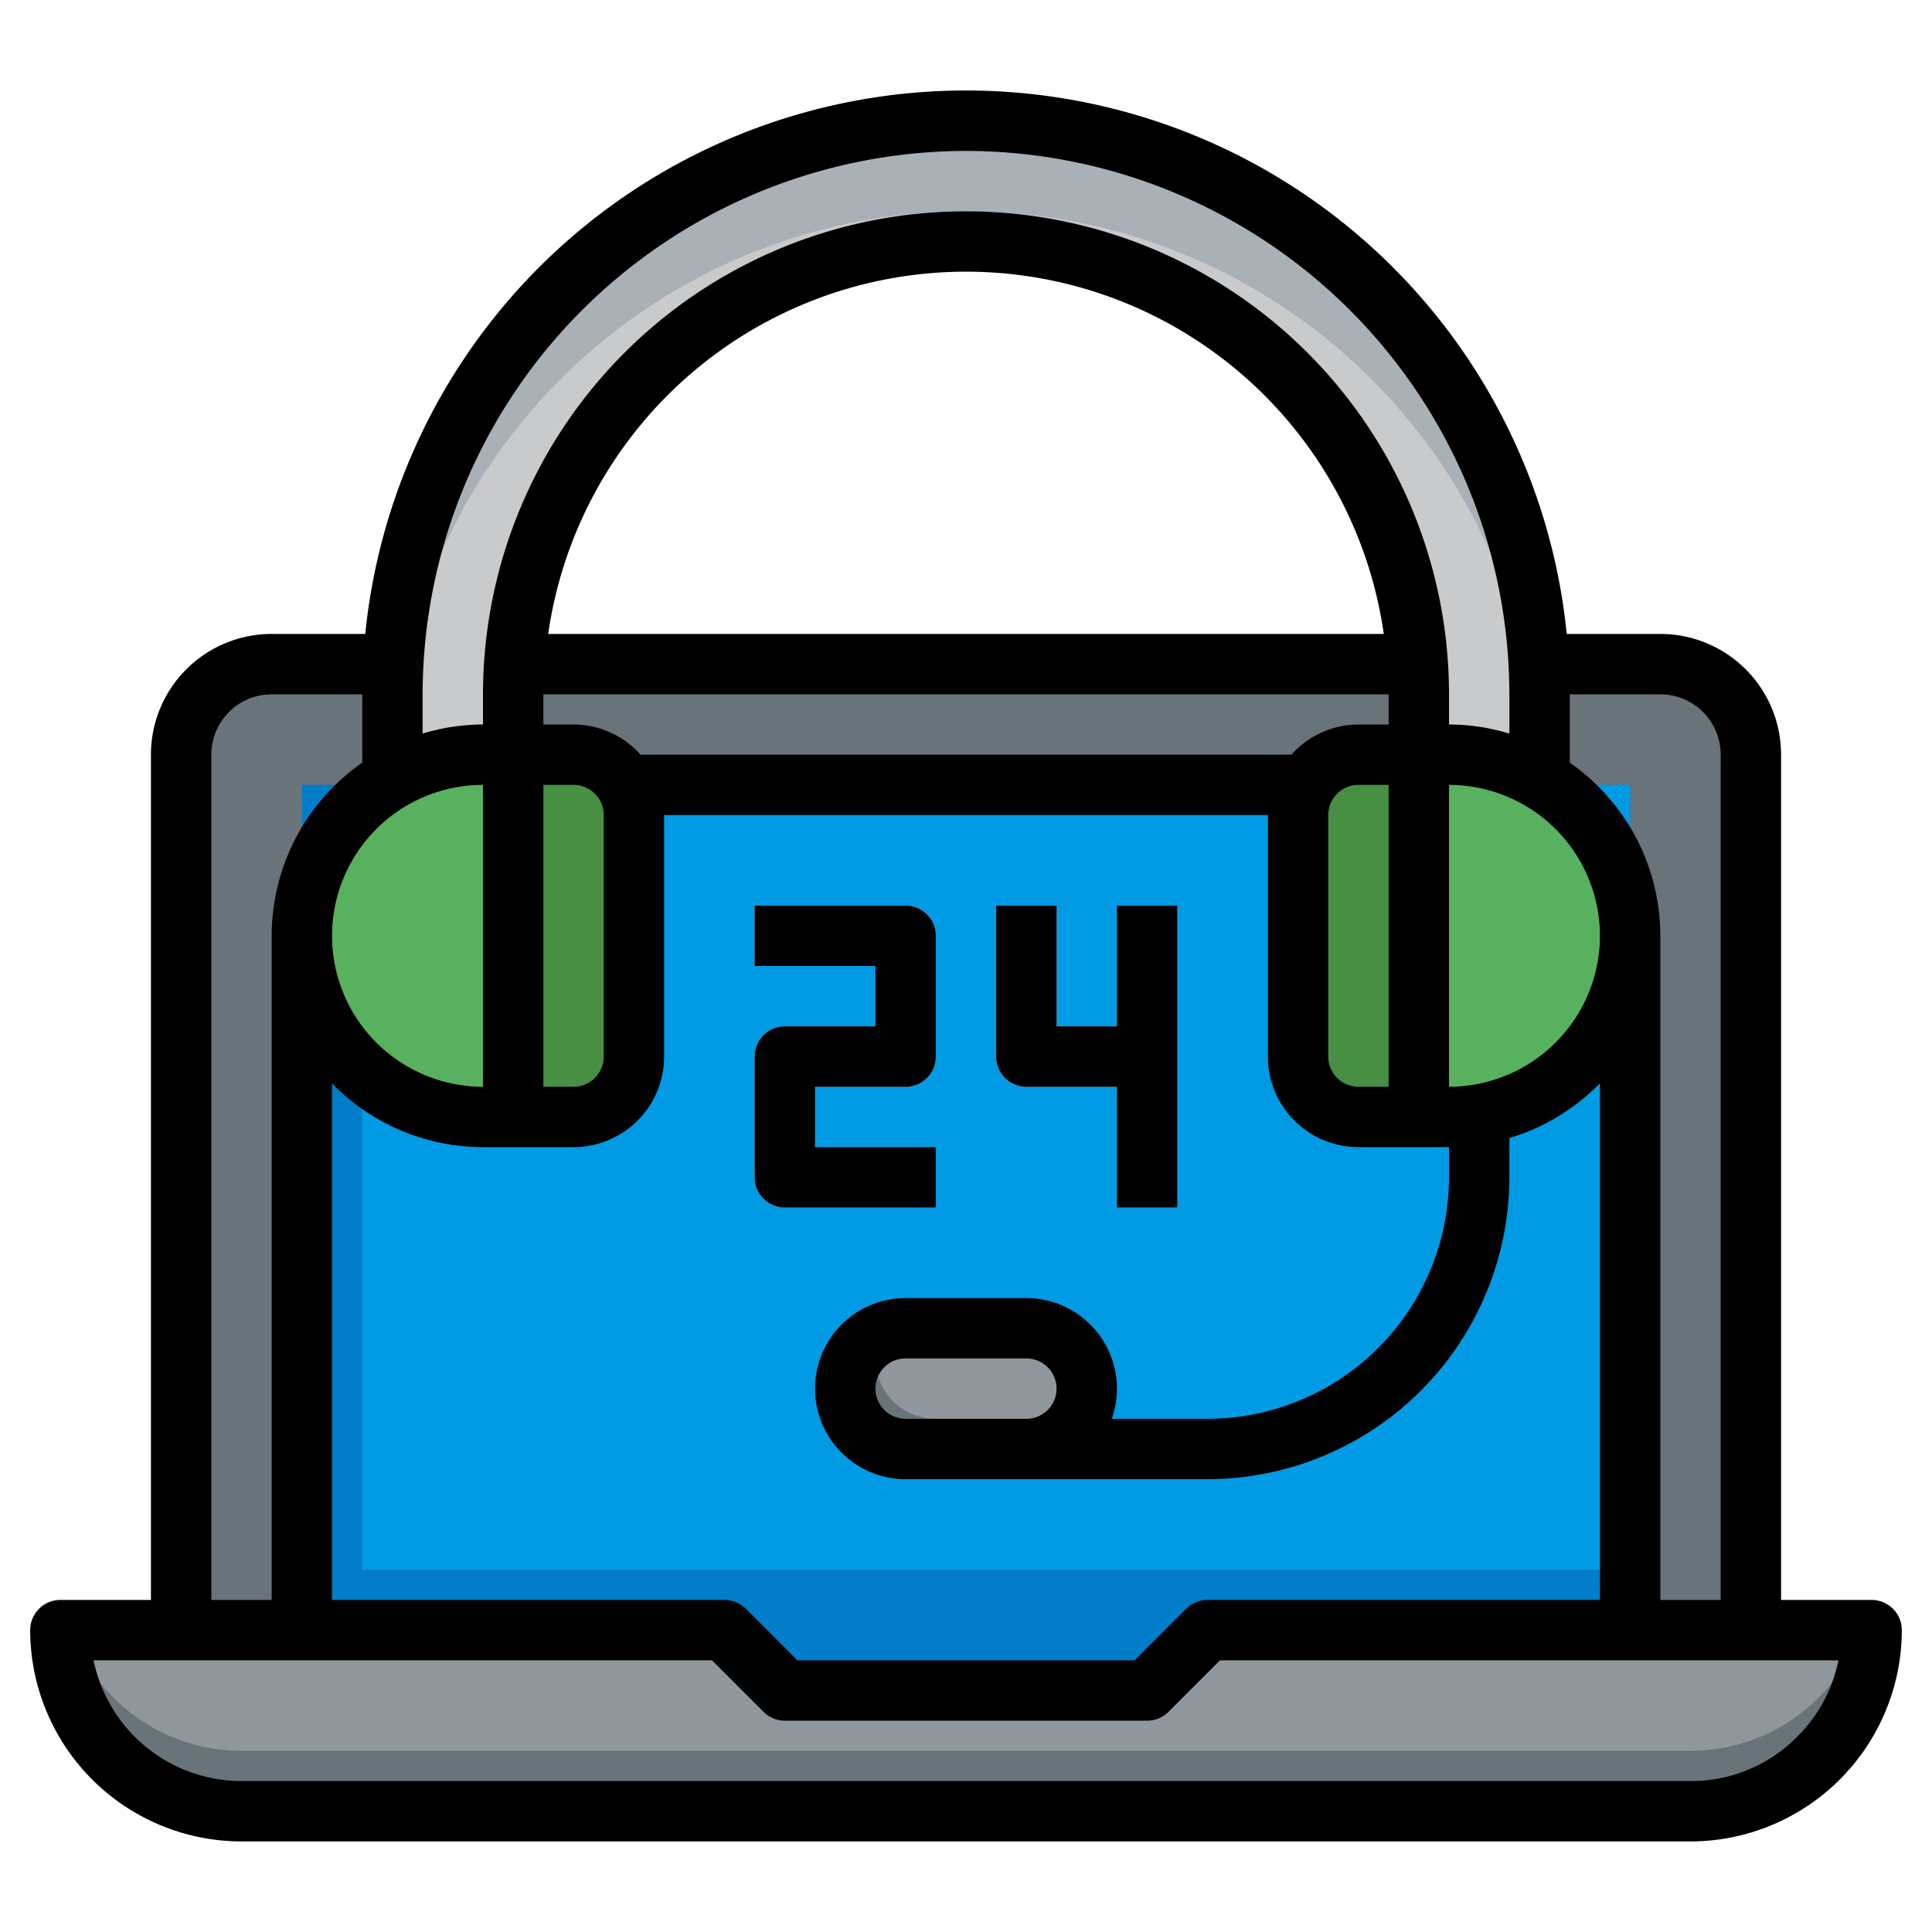 <svg xmlns="http://www.w3.org/2000/svg" data-name="Layer 3" viewBox="0 0 64 64" id="support-call"><path fill="#69737a" d="M6 54V25a3 3 0 0 1 3-3h46a3 3 0 0 1 3 3v29"></path><path fill="#007dc8" d="M54 56V26H10v30"></path><path fill="#009be4" d="M12 26h42v26H12z"></path><path fill="#ea8d42" d="M30 30h-5v2h4v2h-3a1 1 0 0 0-1 1v4a1 1 0 0 0 1 1h5v-2h-4v-2h3a1 1 0 0 0 1-1v-4a1 1 0 0 0-1-1zm7 0v4h-2v-4h-2v5a1 1 0 0 0 1 1h3v4h2V30z"></path><path fill="#69737a" d="M62 54a6.009 6.009 0 0 1-6 6H8a6 6 0 0 1-6-6h22l2 2h12l2-2Z"></path><path fill="#90979c" d="M38 56H26l-2-2H2.35A6 6 0 0 0 8 58h48a6 6 0 0 0 5.652-4H40Z"></path><path fill="#a9b0b6" d="M47 37V23A15 15 0 0 0 32 8a15 15 0 0 0-15 15v14l-4-11v-3A19 19 0 0 1 32 4a19 19 0 0 1 19 19v3Z"></path><path fill="#c9cacc" d="M32 7a19 19 0 0 0-19 19l4 11V23a15 15 0 0 1 30 0v14l4-11A19 19 0 0 0 32 7Z"></path><path fill="#69737a" d="M34 48a2 2 0 0 0 2-2 2 2 0 0 0-2-2h-4a2 2 0 0 0-2 2 2 2 0 0 0 2 2h4"></path><path fill="#58b15e" d="M19 37h-3a6 6 0 0 1-6-6 6 6 0 0 1 6-6h3a2 2 0 0 1 2 2v8a2 2 0 0 1-2 2zm26 0h3a6 6 0 0 0 6-6 6 6 0 0 0-6-6h-3a2 2 0 0 0-2 2v8a2 2 0 0 0 2 2z"></path><path fill="#468f43" d="M19 37a2 2 0 0 0 2-2v-8a2 2 0 0 0-2-2h-2v12zm26-12a2 2 0 0 0-2 2v8a2 2 0 0 0 2 2h2V25z"></path><path fill="#90979c" d="M34 44h-4a1.99 1.99 0 0 0-.82.18A1.992 1.992 0 0 0 31 47h4a1.99 1.99 0 0 0 .82-.18A1.992 1.992 0 0 0 34 44Z"></path><path d="M26 40h5v-2h-4v-2h3a1 1 0 0 0 1-1v-4a1 1 0 0 0-1-1h-5v2h4v2h-3a1 1 0 0 0-1 1v4a1 1 0 0 0 1 1zm8-4h3v4h2V30h-2v4h-2v-4h-2v5a1 1 0 0 0 1 1z"></path><path d="M62 53h-3V25a4 4 0 0 0-4-4h-3.1a20 20 0 0 0-39.8 0H9a4 4 0 0 0-4 4v28H2a1 1 0 0 0-1 1 7.008 7.008 0 0 0 7 7h48a7.009 7.009 0 0 0 7-7 1 1 0 0 0-1-1Zm-7-30a2 2 0 0 1 2 2v28h-2V31a6.992 6.992 0 0 0-3-5.736V23Zm-39 3v10a5 5 0 0 1 0-10Zm37 5a5.006 5.006 0 0 1-5 5V26a5.006 5.006 0 0 1 5 5Zm-8 5a1 1 0 0 1-1-1v-8a1 1 0 0 1 1-1h1v10ZM18 23h28v1h-1a2.985 2.985 0 0 0-2.22 1H21.22A2.985 2.985 0 0 0 19 24h-1Zm.16-2a13.981 13.981 0 0 1 27.68 0Zm.84 5a1 1 0 0 1 1 1v8a1 1 0 0 1-1 1h-1V26Zm-3 12h3a3 3 0 0 0 3-3v-8h20v8a3 3 0 0 0 3 3h3v1a8.009 8.009 0 0 1-8 8h-3.171A3 3 0 0 0 34 43h-4a3 3 0 0 0 0 6h10a10.011 10.011 0 0 0 10-10v-1.3a7 7 0 0 0 3-1.816V53H40a1 1 0 0 0-.707.293L37.586 55H26.414l-1.707-1.707A1 1 0 0 0 24 53H11V35.889A6.973 6.973 0 0 0 16 38Zm19 8a1 1 0 0 1-1 1h-4a1 1 0 0 1 0-2h4a1 1 0 0 1 1 1ZM32 5a18.021 18.021 0 0 1 18 18v1.3a6.956 6.956 0 0 0-2-.3v-1a16 16 0 0 0-32 0v1a6.956 6.956 0 0 0-2 .3V23A18.021 18.021 0 0 1 32 5ZM7 25a2 2 0 0 1 2-2h3v2.264A6.992 6.992 0 0 0 9 31v22H7Zm52.53 32.536A4.93 4.93 0 0 1 56 59H8a5.008 5.008 0 0 1-4.9-4h20.486l1.707 1.707A1 1 0 0 0 26 57h12a1 1 0 0 0 .707-.293L40.414 55H60.9a4.928 4.928 0 0 1-1.37 2.536Z"></path></svg>